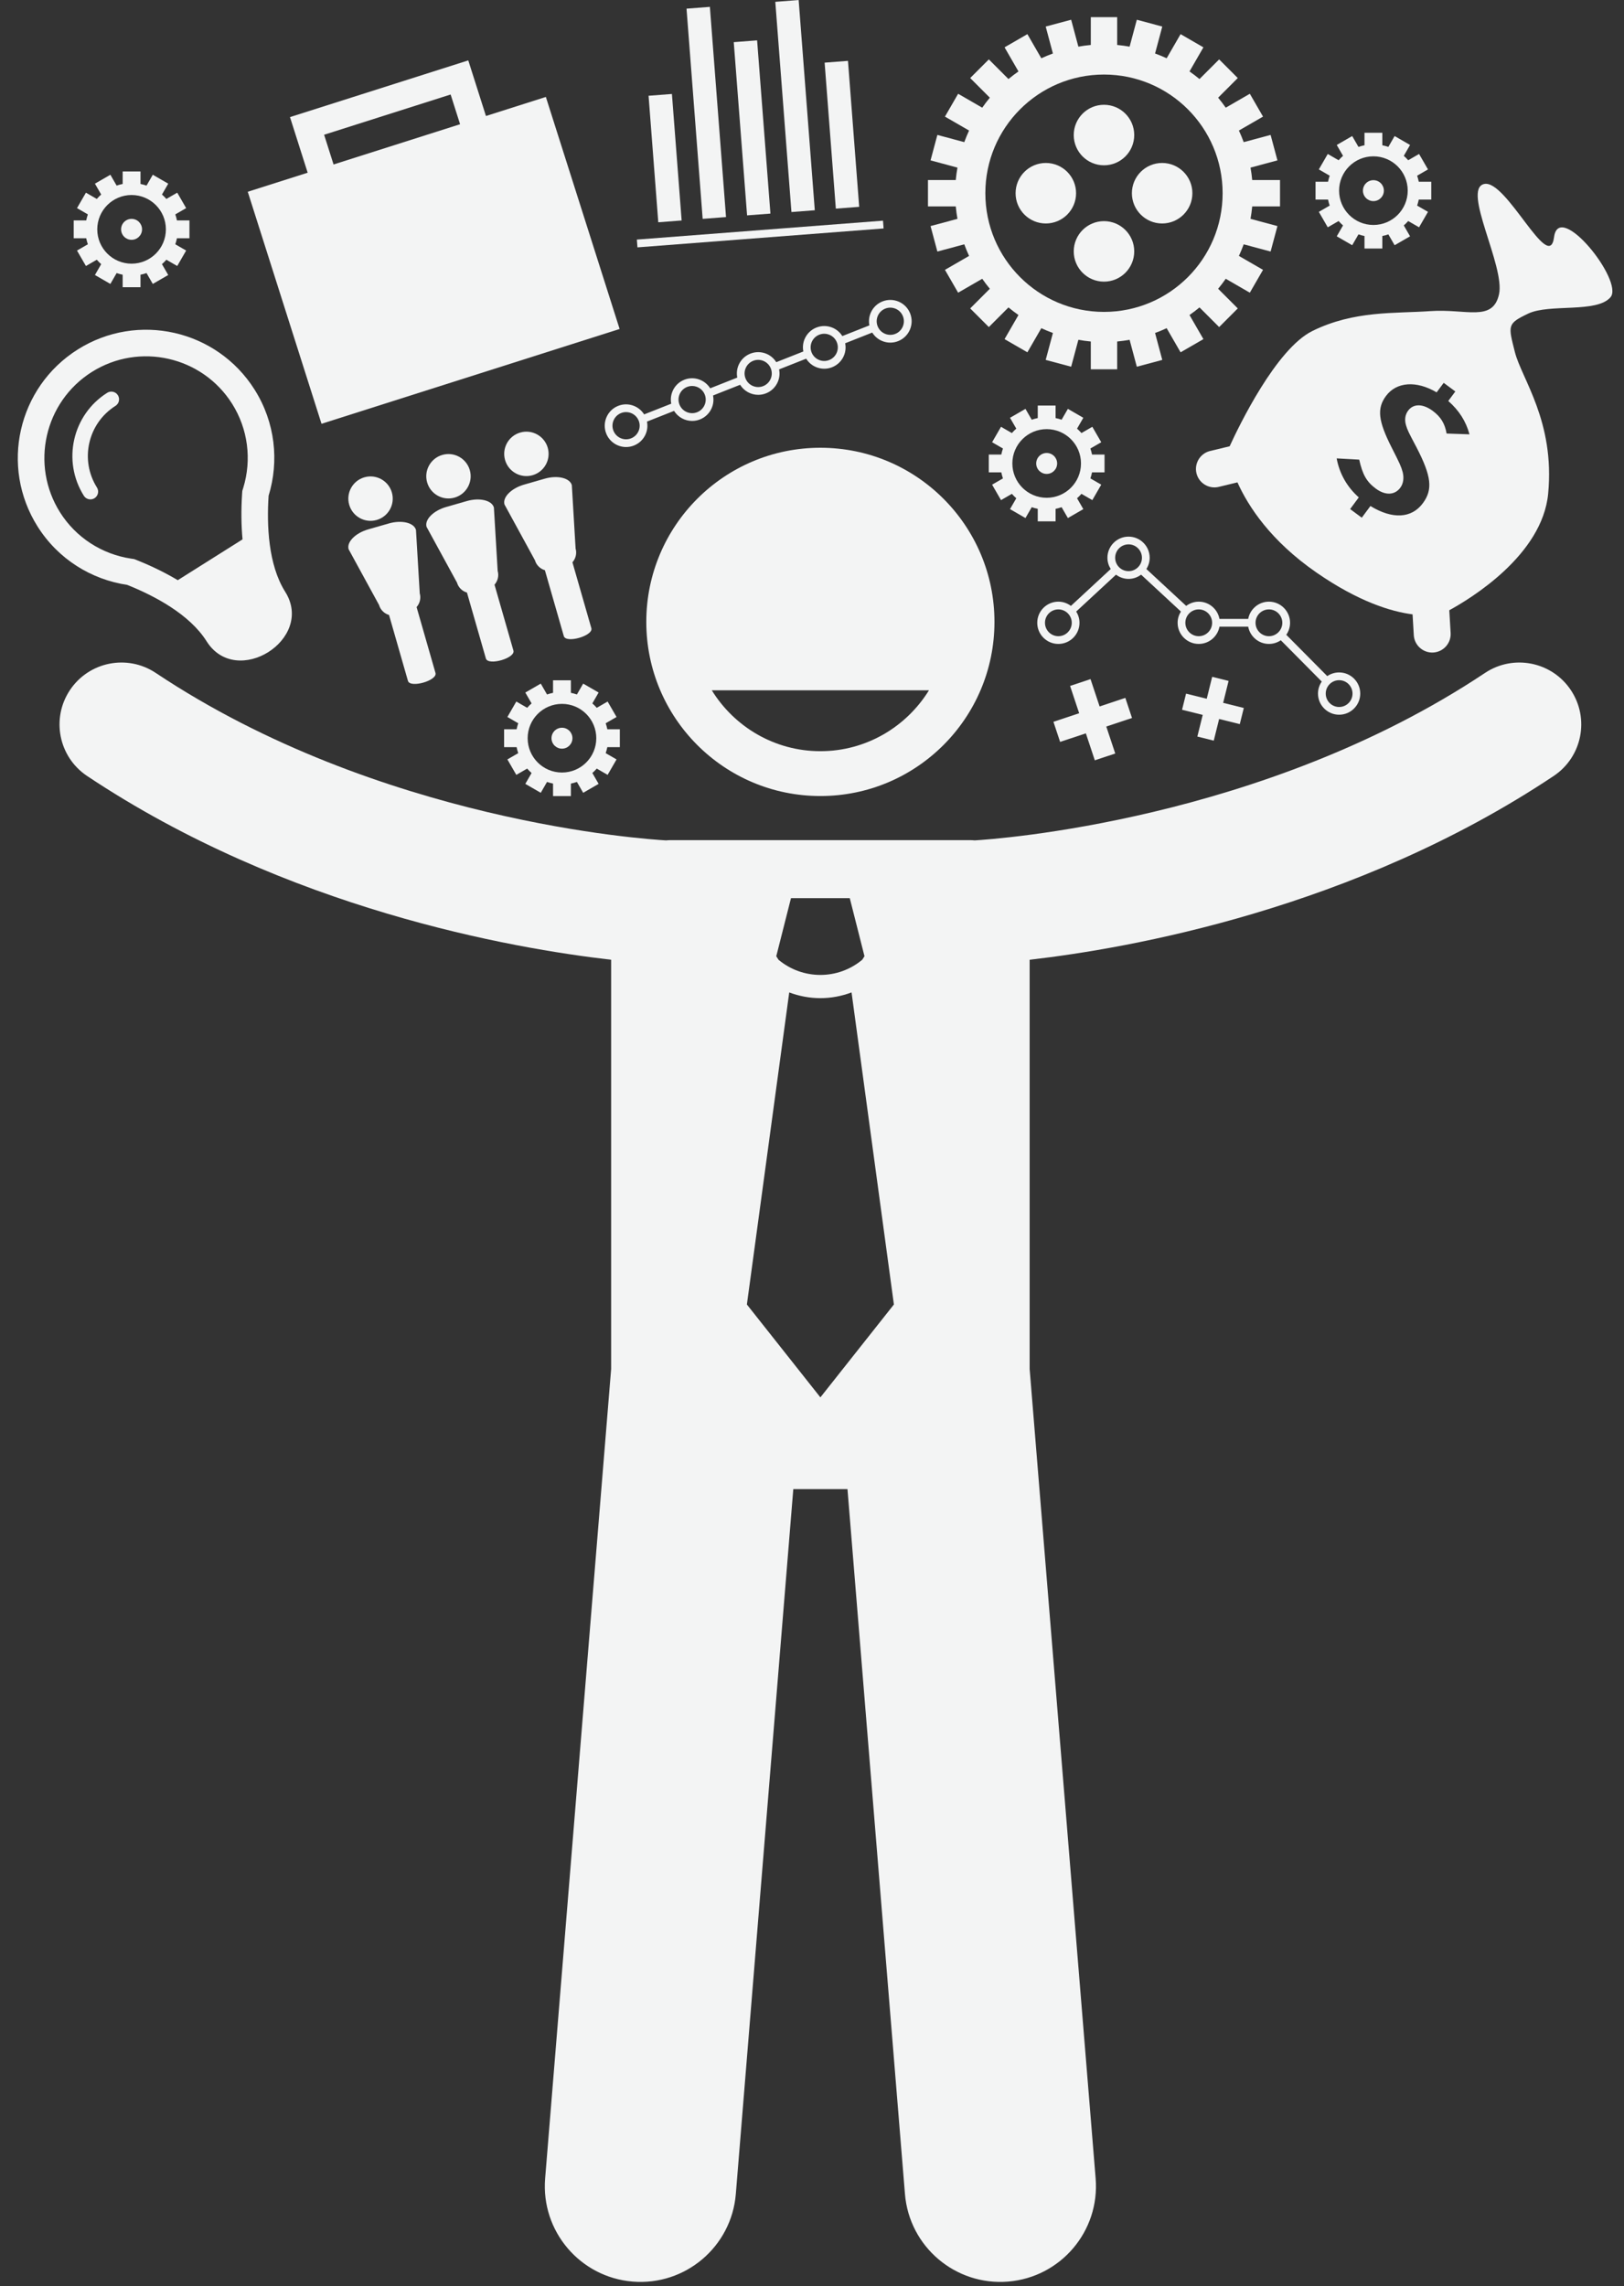 <?xml version="1.0" encoding="UTF-8" standalone="no"?><svg xmlns="http://www.w3.org/2000/svg" xmlns:xlink="http://www.w3.org/1999/xlink" fill="#f3f4f4" height="295.4" preserveAspectRatio="xMidYMid meet" version="1" viewBox="-2.3 0.0 209.9 295.4" width="209.9" zoomAndPan="magnify"><rect x="-2.3" y="0.0" width="209.9" height="295.4" fill="#333333" stroke="none"/><g id="change1_1"><path d="M189.635,86.949c-28.705,19.137-63.425,21.488-65.95,21.635c-0.21-0.017-0.42-0.032-0.635-0.032H84.416 c-0.216,0-0.428,0.015-0.639,0.032c-2.483-0.138-37.091-2.399-65.945-21.635c-3.676-2.451-8.643-1.458-11.094,2.219 s-1.458,8.643,2.219,11.094c25.803,17.202,54.959,22.285,67.731,23.746v52.877l-8.53,104.59 c-0.555,6.807,4.514,12.773,11.318,13.327c6.805,0.554,12.773-4.51,13.328-11.317l7.429-91.084h7.002l7.429,91.084 c0.555,6.808,6.523,11.872,13.328,11.317c6.805-0.555,11.873-6.52,11.318-13.327l-8.53-104.591v-52.876 c12.772-1.461,41.928-6.544,67.731-23.746c3.677-2.451,4.67-7.417,2.219-11.094C198.28,85.492,193.311,84.498,189.635,86.949z M99.933,116.052h3.801h3.799l1.9,7.5l-0.289,0.456c-1.566,1.306-3.484,1.96-5.413,1.962c-1.928-0.002-3.843-0.655-5.408-1.958 l-0.291-0.46L99.933,116.052z M103.734,180.552l-9.5-12l5.472-40.321c1.297,0.486,2.662,0.74,4.027,0.739h0.002 c0,0,0.004,0,0.006,0c1.363,0,2.725-0.254,4.021-0.74l5.473,40.322L103.734,180.552z" fill="inherit"/><path d="M103.733,57.854c-12.426,0-22.5,10.073-22.5,22.5c0,12.427,10.074,22.5,22.5,22.5c12.428,0,22.5-10.073,22.5-22.5 C126.233,67.927,116.161,57.854,103.733,57.854z M103.733,97.06c-5.931,0-11.126-3.157-14.035-7.868h28.07 C114.86,93.903,109.665,97.06,103.733,97.06z" fill="inherit"/><path d="M2.554,68.024c2.68,4.254,6.979,6.86,11.588,7.549c3.503,1.403,8.056,3.787,10.263,7.29 c3.86,6.126,14.016-0.273,10.156-6.399c-2.207-3.503-2.391-8.639-2.145-12.404c1.368-4.456,0.873-9.458-1.807-13.712 c-4.881-7.746-15.117-10.071-22.864-5.19C-0.003,50.039-2.327,60.278,2.554,68.024z M9.572,48.059 c6.133-3.864,14.269-2.017,18.135,4.12c2.037,3.234,2.557,7.199,1.427,10.876l-0.118,0.382l-0.028,0.404 c-0.135,2.107-0.108,4.05,0.059,5.85l-8.371,5.274c-1.553-0.928-3.298-1.792-5.26-2.578l-0.37-0.148l-0.395-0.059 c-3.805-0.568-7.156-2.749-9.193-5.983C1.591,60.061,3.436,51.925,9.572,48.059z" fill="inherit"/><path d="M9.386,64.524c0.182,0,0.367-0.05,0.532-0.154c0.467-0.294,0.607-0.912,0.313-1.379c-2.248-3.568-1.175-8.299,2.393-10.546 c0.467-0.294,0.607-0.912,0.313-1.379c-0.294-0.466-0.911-0.606-1.379-0.313c-4.5,2.835-5.854,8.804-3.019,13.305 C8.729,64.359,9.054,64.524,9.386,64.524z" fill="inherit"/><path d="M198.56,30.644c-0.626,4.849-6.193-7.56-9.051-6.867s2.745,10.63,1.937,14.25s-4.258,1.844-8.876,2.171 s-9.826-0.096-15.234,2.562c-4.704,2.312-9.528,12.331-10.705,14.903l-2.529,0.609c-1.275,0.307-2.068,1.602-1.761,2.877 c0.307,1.275,1.602,2.068,2.877,1.761l2.421-0.583c1.401,3.113,4.294,7.556,10.205,11.647c5.454,3.774,9.643,5.048,12.428,5.407 l0.158,2.689c0.077,1.31,1.211,2.318,2.521,2.241c1.31-0.077,2.318-1.211,2.241-2.521l-0.173-2.941 c2.762-1.507,12.026-7.124,12.779-15.068c0.886-9.345-3.43-14.836-4.303-18.296c-0.873-3.46-1.008-3.664,1.73-4.968 c2.738-1.304,8.879-0.032,10.634-2.118C207.613,36.314,199.186,25.795,198.56,30.644z M184.671,56.017 c-0.222-1.302-0.767-2.168-1.789-2.925c-1.277-0.947-2.498-0.96-3.189-0.027c-0.383,0.516-0.48,1.182-0.263,1.896 c0.19,0.633,0.315,0.88,1.359,2.852c1.933,3.739,2.119,5.446,0.81,7.211c-1.457,1.965-3.93,2.099-6.774,0.359l-1.118,1.508 l-1.504-1.115l1.118-1.508c-1.514-1.338-2.505-3.087-2.859-5.041l2.914,0.162c0.44,1.956,0.956,2.861,2.148,3.745 c1.22,0.905,2.443,0.858,3.163-0.115c0.397-0.536,0.496-1.262,0.308-2.016c-0.203-0.735-0.369-1.104-1.425-3.178 c-1.751-3.451-1.924-5.055-0.733-6.663c1.353-1.825,3.915-2.018,6.546-0.466l0.912-1.23l1.504,1.115l-0.912,1.23 c1.387,1.213,2.283,2.615,2.742,4.308L184.671,56.017z" fill="inherit"/><path d="M39.256,54.758l38.529-12.251l-9.533-29.981l-7.743,2.462l-2.285-7.185l-23.043,7.327l2.285,7.185l-7.743,2.462 L39.256,54.758z M55.944,12.211l1.221,3.841l-16.353,5.2l-1.221-3.841L55.944,12.211z" fill="inherit"/><path d="M123.097,10.084l2.538,2.538c-0.347,0.414-0.671,0.848-0.983,1.292l-3.114-1.798l-1.704,2.951l3.118,1.8 c-0.227,0.489-0.432,0.988-0.619,1.498l-3.479-0.932l-0.882,3.291l3.478,0.932c-0.092,0.53-0.17,1.063-0.218,1.607h-3.594v3.408 h3.594c0.048,0.544,0.126,1.077,0.218,1.607l-3.478,0.932l0.882,3.291l3.479-0.932c0.187,0.51,0.391,1.009,0.619,1.498l-3.118,1.8 l1.704,2.951l3.114-1.798c0.312,0.443,0.635,0.877,0.983,1.292l-2.538,2.538l2.409,2.409l2.538-2.538 c0.415,0.347,0.848,0.671,1.292,0.983l-1.798,3.114l2.951,1.704l1.8-3.117c0.489,0.227,0.988,0.432,1.498,0.619l-0.932,3.479 l3.291,0.882l0.932-3.478c0.53,0.092,1.063,0.17,1.607,0.218v3.594h3.408v-3.594c0.544-0.048,1.077-0.126,1.607-0.218l0.932,3.478 l3.291-0.882l-0.932-3.479c0.51-0.187,1.009-0.391,1.498-0.619l1.8,3.117l2.951-1.704l-1.798-3.114 c0.443-0.312,0.877-0.635,1.292-0.983l2.538,2.538l2.409-2.409l-2.538-2.538c0.347-0.415,0.671-0.848,0.983-1.292l3.114,1.798 l1.704-2.951l-3.117-1.8c0.227-0.489,0.432-0.988,0.619-1.498l3.479,0.932l0.882-3.291l-3.478-0.932 c0.092-0.53,0.17-1.063,0.218-1.607h3.594v-3.408h-3.594c-0.048-0.544-0.126-1.077-0.218-1.607l3.478-0.932l-0.882-3.291 l-3.479,0.932c-0.187-0.51-0.391-1.009-0.619-1.498l3.117-1.8l-1.704-2.951l-3.114,1.798c-0.312-0.443-0.635-0.877-0.983-1.292 l2.538-2.538l-2.409-2.409l-2.538,2.538c-0.415-0.347-0.848-0.671-1.292-0.983l1.798-3.114l-2.951-1.704l-1.8,3.118 C148,7.302,147.5,7.097,146.991,6.911l0.932-3.479l-3.291-0.882l-0.932,3.478c-0.53-0.092-1.063-0.17-1.607-0.218V2.216h-3.408 V5.81c-0.544,0.048-1.077,0.126-1.607,0.218l-0.932-3.478l-3.291,0.882l0.932,3.479c-0.51,0.187-1.009,0.391-1.498,0.619 l-1.8-3.118l-2.951,1.704l1.798,3.114c-0.443,0.312-0.877,0.635-1.292,0.983l-2.538-2.538L123.097,10.084z M140.389,9.632 c8.469,0,15.334,6.865,15.334,15.334S148.857,40.3,140.389,40.3s-15.334-6.865-15.334-15.334S131.92,9.632,140.389,9.632z" fill="inherit"/><circle cx="140.389" cy="17.449" fill="inherit" r="3.909"/><circle cx="140.389" cy="32.482" fill="inherit" r="3.909"/><circle cx="132.872" cy="24.966" fill="inherit" r="3.909"/><circle cx="147.905" cy="24.966" fill="inherit" r="3.909"/><path d="M167.732,23.48v2.305h1.617c0.052,0.267,0.125,0.526,0.212,0.779l-1.403,0.81l1.153,1.996l1.404-0.811 c0.177,0.203,0.367,0.393,0.57,0.57l-0.811,1.404l1.996,1.153l0.81-1.403c0.253,0.086,0.512,0.159,0.779,0.212v1.617h2.305v-1.617 c0.267-0.052,0.526-0.125,0.779-0.212l0.81,1.403l1.996-1.153l-0.811-1.404c0.203-0.177,0.393-0.367,0.57-0.57l1.404,0.811 l1.153-1.996l-1.403-0.81c0.086-0.253,0.159-0.512,0.212-0.779h1.617V23.48h-1.617c-0.052-0.267-0.125-0.526-0.212-0.779 l1.403-0.81l-1.153-1.996l-1.404,0.811c-0.177-0.203-0.367-0.393-0.57-0.57l0.811-1.404l-1.996-1.153l-0.81,1.403 c-0.253-0.086-0.512-0.159-0.779-0.212v-1.617h-2.305v1.617c-0.267,0.052-0.526,0.125-0.779,0.212l-0.81-1.403l-1.996,1.153 l0.811,1.404c-0.203,0.177-0.393,0.367-0.57,0.57l-1.404-0.811l-1.153,1.996l1.403,0.81c-0.086,0.253-0.159,0.512-0.212,0.779 H167.732z M175.211,20.198c2.449,0,4.435,1.986,4.435,4.435s-1.986,4.435-4.435,4.435c-2.449,0-4.435-1.986-4.435-4.435 S172.762,20.198,175.211,20.198z" fill="inherit"/><circle cx="175.211" cy="24.633" fill="inherit" r="1.353"/><path d="M7.227,28.48v2.305h1.617c0.052,0.267,0.125,0.526,0.212,0.779l-1.403,0.81l1.153,1.996l1.404-0.811 c0.177,0.203,0.367,0.393,0.57,0.57l-0.811,1.404l1.996,1.153l0.81-1.403c0.253,0.086,0.512,0.159,0.779,0.212v1.617h2.305v-1.617 c0.267-0.052,0.526-0.125,0.779-0.212l0.81,1.403l1.996-1.153l-0.811-1.404c0.203-0.177,0.393-0.367,0.57-0.57l1.404,0.811 l1.153-1.996l-1.403-0.81c0.086-0.253,0.159-0.512,0.212-0.779h1.617V28.48h-1.617c-0.052-0.267-0.125-0.526-0.212-0.779 l1.403-0.81l-1.153-1.996l-1.404,0.811c-0.177-0.203-0.367-0.393-0.57-0.57l0.811-1.404l-1.996-1.153l-0.81,1.403 c-0.253-0.087-0.512-0.159-0.779-0.212v-1.617h-2.305v1.617c-0.267,0.052-0.526,0.125-0.779,0.212l-0.81-1.403l-1.996,1.153 l0.811,1.404c-0.203,0.177-0.393,0.367-0.57,0.57l-1.404-0.811l-1.153,1.996l1.403,0.81c-0.086,0.253-0.159,0.512-0.212,0.779 H7.227z M14.706,25.198c2.449,0,4.435,1.986,4.435,4.435s-1.986,4.435-4.435,4.435c-2.449,0-4.435-1.986-4.435-4.435 S12.257,25.198,14.706,25.198z" fill="inherit"/><circle cx="14.706" cy="29.633" fill="inherit" r="1.353"/><path d="M77.813,96.535V94.23h-1.617c-0.052-0.267-0.125-0.526-0.212-0.779l1.403-0.81l-1.153-1.996l-1.404,0.811 c-0.177-0.203-0.367-0.393-0.57-0.57l0.811-1.404l-1.996-1.153l-0.81,1.403c-0.253-0.086-0.512-0.159-0.779-0.212v-1.617h-2.305 v1.617c-0.267,0.052-0.526,0.125-0.779,0.212l-0.81-1.403l-1.996,1.153l0.811,1.404c-0.203,0.177-0.393,0.367-0.57,0.57 l-1.404-0.811l-1.153,1.996l1.403,0.81c-0.086,0.253-0.159,0.512-0.212,0.779h-1.617v2.305h1.617 c0.052,0.267,0.125,0.526,0.212,0.779l-1.403,0.81l1.153,1.996l1.404-0.811c0.177,0.203,0.367,0.393,0.57,0.57l-0.811,1.404 l1.996,1.153l0.81-1.403c0.253,0.086,0.512,0.159,0.779,0.212v1.617h2.305v-1.617c0.267-0.052,0.526-0.125,0.779-0.212l0.81,1.403 l1.996-1.153l-0.811-1.404c0.203-0.177,0.393-0.367,0.57-0.57l1.404,0.811l1.153-1.996l-1.403-0.81 c0.086-0.253,0.159-0.512,0.212-0.779H77.813z M70.334,99.818c-2.449,0-4.435-1.986-4.435-4.435s1.986-4.435,4.435-4.435 c2.449,0,4.435,1.986,4.435,4.435S72.783,99.818,70.334,99.818z" fill="inherit"/><circle cx="70.334" cy="95.383" fill="inherit" r="1.353"/><path d="M130.239,66.936l0.81-1.403c0.253,0.086,0.512,0.159,0.779,0.212v1.617h2.305v-1.617c0.267-0.052,0.526-0.125,0.779-0.212 l0.81,1.403l1.996-1.153l-0.811-1.404c0.203-0.177,0.393-0.367,0.57-0.57l1.404,0.811l1.153-1.996l-1.403-0.81 c0.086-0.253,0.159-0.512,0.212-0.779h1.617V58.73h-1.617c-0.052-0.267-0.125-0.526-0.212-0.779l1.403-0.81l-1.153-1.996 l-1.404,0.811c-0.177-0.203-0.367-0.393-0.57-0.57l0.811-1.404l-1.996-1.153l-0.81,1.403c-0.253-0.086-0.512-0.159-0.779-0.212 v-1.617h-2.305v1.617c-0.267,0.052-0.526,0.125-0.779,0.212l-0.81-1.403l-1.996,1.153l0.811,1.404 c-0.203,0.177-0.393,0.367-0.57,0.57l-1.404-0.811l-1.153,1.996l1.403,0.81c-0.086,0.253-0.159,0.512-0.212,0.779h-1.617v2.305 h1.617c0.052,0.267,0.125,0.526,0.212,0.779l-1.403,0.81l1.153,1.996l1.404-0.811c0.177,0.203,0.367,0.393,0.57,0.57l-0.811,1.404 L130.239,66.936z M128.546,59.883c0-2.449,1.986-4.435,4.435-4.435s4.435,1.986,4.435,4.435s-1.986,4.435-4.435,4.435 S128.546,62.332,128.546,59.883z" fill="inherit"/><circle cx="132.981" cy="59.883" fill="inherit" r="1.353"/><path d="M82.151 12.229H85.178V28.624H82.151z" fill="inherit" transform="rotate(-4.393 83.716 20.437)"/><path d="M87.472 0.958H90.499V28.199H87.472z" fill="inherit" transform="rotate(-4.393 89.041 14.585)"/><path d="M93.393 5.302H96.42V27.751H93.393z" fill="inherit" transform="rotate(-4.399 94.845 16.519)"/><path d="M98.946 0.076H101.973V27.317H98.946z" fill="inherit" transform="rotate(-4.393 100.523 13.703)"/><path d="M105.002 7.946H108.029V26.863H105.002z" fill="inherit" transform="rotate(-4.393 106.581 17.413)"/><path d="M80.006 29.728H111.913V30.737H80.006z" fill="inherit" transform="rotate(-4.393 96.023 30.25)"/><path d="M161.708,77.74c-1.335,0-2.445,0.964-2.681,2.231h-3.711c-0.236-1.267-1.345-2.231-2.68-2.231 c-0.61,0-1.167,0.208-1.622,0.547l-5.146-4.766c0.267-0.422,0.427-0.918,0.427-1.452c0-1.506-1.226-2.731-2.731-2.731 s-2.73,1.225-2.73,2.731c0,0.535,0.16,1.03,0.427,1.452l-5.146,4.766c-0.455-0.339-1.013-0.547-1.622-0.547 c-1.506,0-2.73,1.225-2.73,2.731s1.225,2.731,2.73,2.731s2.731-1.225,2.731-2.731c0-0.535-0.16-1.031-0.427-1.453l5.146-4.766 c0.455,0.339,1.013,0.547,1.622,0.547c0.61,0,1.167-0.208,1.622-0.547l5.146,4.766c-0.267,0.422-0.427,0.917-0.427,1.452 c0,1.506,1.225,2.731,2.73,2.731c1.335,0,2.444-0.964,2.68-2.231h3.711c0.236,1.267,1.346,2.231,2.681,2.231 c0.569,0,1.097-0.176,1.534-0.474l5.295,5.338c-0.306,0.441-0.488,0.975-0.488,1.551c0,1.506,1.226,2.731,2.731,2.731 s2.73-1.225,2.73-2.731s-1.225-2.731-2.73-2.731c-0.569,0-1.096,0.175-1.534,0.474l-5.295-5.338 c0.306-0.441,0.488-0.975,0.488-1.551C164.439,78.966,163.214,77.74,161.708,77.74z M159.977,80.471 c0-0.955,0.776-1.731,1.731-1.731c0.954,0,1.73,0.776,1.73,1.731s-0.776,1.731-1.73,1.731 C160.753,82.202,159.977,81.426,159.977,80.471z M154.366,80.471c0,0.955-0.776,1.731-1.73,1.731s-1.73-0.776-1.73-1.731 s0.776-1.731,1.73-1.731S154.366,79.517,154.366,80.471z M143.564,73.799c-0.954,0-1.73-0.776-1.73-1.731s0.776-1.731,1.73-1.731 c0.955,0,1.731,0.776,1.731,1.731S144.519,73.799,143.564,73.799z M136.223,80.471c0,0.955-0.776,1.731-1.731,1.731 c-0.954,0-1.73-0.776-1.73-1.731s0.776-1.731,1.73-1.731C135.447,78.74,136.223,79.517,136.223,80.471z M172.511,89.618 c0,0.955-0.776,1.731-1.73,1.731c-0.955,0-1.731-0.776-1.731-1.731s0.776-1.731,1.731-1.731 C171.735,87.887,172.511,88.663,172.511,89.618z" fill="inherit"/><path d="M77.604,52.439c-1.414,0.559-2.109,2.164-1.551,3.578c0.428,1.082,1.469,1.744,2.568,1.744c0.336,0,0.679-0.062,1.01-0.193 c0.685-0.271,1.224-0.792,1.517-1.467c0.225-0.52,0.281-1.083,0.173-1.627l3.5-1.383c0.509,0.813,1.401,1.297,2.338,1.297 c0.336,0,0.679-0.062,1.01-0.193c0.685-0.271,1.224-0.792,1.517-1.467c0.225-0.52,0.281-1.083,0.173-1.627l3.501-1.383 c0.508,0.813,1.4,1.297,2.338,1.297c0.336,0,0.678-0.062,1.009-0.193c0.685-0.271,1.224-0.792,1.517-1.467 c0.225-0.52,0.281-1.083,0.173-1.628l3.5-1.383c0.293,0.471,0.719,0.844,1.239,1.07c0.352,0.153,0.724,0.229,1.096,0.229 c0.343,0,0.686-0.064,1.014-0.194c0.686-0.271,1.225-0.792,1.518-1.467c0.225-0.52,0.281-1.083,0.172-1.628l3.5-1.383 c0.293,0.471,0.719,0.844,1.239,1.07c0.352,0.153,0.724,0.229,1.096,0.229c0.343,0,0.686-0.064,1.014-0.194 c1.414-0.559,2.109-2.164,1.551-3.578c-0.271-0.685-0.792-1.224-1.468-1.517c-0.675-0.292-1.425-0.305-2.109-0.034 c-0.686,0.271-1.224,0.792-1.517,1.467c-0.225,0.52-0.281,1.083-0.173,1.627l-3.5,1.383c-0.293-0.471-0.719-0.844-1.239-1.07 c-0.675-0.292-1.426-0.304-2.11-0.034c-0.685,0.271-1.224,0.792-1.517,1.467c-0.225,0.52-0.281,1.083-0.173,1.627l-3.5,1.383 c-0.293-0.471-0.718-0.844-1.238-1.07c-0.676-0.292-1.425-0.304-2.11-0.034c-0.685,0.271-1.224,0.792-1.517,1.467 c-0.225,0.52-0.281,1.083-0.173,1.628l-3.501,1.384c-0.691-1.105-2.093-1.601-3.347-1.105c-1.255,0.495-1.939,1.815-1.688,3.094 l-3.503,1.384C80.261,52.438,78.86,51.942,77.604,52.439z M80.253,54.358c0.172,0.437,0.165,0.914-0.022,1.345 c-0.187,0.431-0.53,0.763-0.967,0.936c-0.899,0.357-1.924-0.087-2.28-0.988c-0.356-0.901,0.088-1.924,0.989-2.281 c0.211-0.083,0.429-0.123,0.644-0.123C79.316,53.246,79.98,53.668,80.253,54.358z M86.51,49.995 c0.211-0.083,0.429-0.123,0.644-0.123c0.701,0,1.364,0.421,1.637,1.111v0c0.172,0.436,0.165,0.914-0.022,1.344 c-0.187,0.431-0.53,0.763-0.966,0.936c-0.901,0.356-1.924-0.087-2.281-0.988C85.165,51.374,85.608,50.351,86.51,49.995z M94.081,47.557c0.187-0.431,0.53-0.763,0.966-0.936c0.209-0.083,0.428-0.124,0.646-0.124c0.237,0,0.475,0.048,0.699,0.146 c0.431,0.187,0.763,0.53,0.936,0.966v0c0.172,0.437,0.165,0.914-0.022,1.345c-0.187,0.431-0.53,0.763-0.966,0.936 c-0.901,0.355-1.924-0.087-2.281-0.989C93.886,48.466,93.894,47.988,94.081,47.557z M102.618,44.184 c0.187-0.431,0.529-0.763,0.966-0.936c0.21-0.083,0.429-0.124,0.646-0.124c0.238,0,0.475,0.049,0.699,0.146 c0.431,0.187,0.763,0.53,0.936,0.966c0.172,0.437,0.164,0.915-0.022,1.345s-0.53,0.763-0.967,0.936 c-0.436,0.172-0.912,0.166-1.345-0.022c-0.431-0.187-0.763-0.53-0.936-0.966C102.424,45.092,102.432,44.614,102.618,44.184z M111.156,40.81c0.188-0.431,0.53-0.763,0.967-0.936c0.21-0.083,0.428-0.124,0.646-0.124c0.237,0,0.474,0.049,0.698,0.146 c0.431,0.187,0.763,0.53,0.936,0.966c0.355,0.901-0.088,1.924-0.988,2.281c-0.436,0.172-0.913,0.165-1.345-0.022 c-0.431-0.187-0.763-0.53-0.936-0.967C110.961,41.718,110.969,41.241,111.156,40.81z" fill="inherit"/><path d="M143.148 90.173L139.823 91.279 138.649 87.748 136.007 88.627 137.181 92.158 133.855 93.264 134.719 95.86 138.045 94.754 139.203 98.238 141.845 97.36 140.686 93.875 144.011 92.77z" fill="inherit"/><path d="M154.576 95.697L155.271 92.899 157.941 93.563 158.46 91.478 155.79 90.814 156.494 87.979 154.372 87.452 153.668 90.287 150.997 89.623 150.479 91.708 153.15 92.372 152.455 95.17z" fill="inherit"/><circle cx="45.592" cy="64.428" fill="inherit" r="2.869" transform="rotate(-16.021 45.593 64.429)"/><path d="M42.758,70.967l3.934,7.203c0.185,0.645,0.689,1.113,1.291,1.292l2.444,8.513c0.281,0.979,3.84-0.043,3.559-1.022 l-2.444-8.513c0.416-0.471,0.594-1.135,0.409-1.78l-0.487-8.193c-0.268-0.934-1.848-1.309-3.51-0.831L45.292,68.4 C43.63,68.878,42.49,70.033,42.758,70.967z" fill="inherit"/><circle cx="55.664" cy="61.536" fill="inherit" r="2.869" transform="rotate(-16.021 55.666 61.537)"/><path d="M58.055,76.569l2.445,8.513c0.281,0.979,3.84-0.043,3.559-1.022l-2.445-8.513c0.416-0.471,0.594-1.135,0.409-1.78 l-0.487-8.192c-0.268-0.934-1.848-1.309-3.51-0.831l-2.661,0.764c-1.662,0.477-2.803,1.633-2.534,2.567l3.934,7.203 C56.95,75.922,57.453,76.39,58.055,76.569z" fill="inherit"/><circle cx="65.737" cy="58.644" fill="inherit" r="2.869" transform="rotate(-16.021 65.738 58.644)"/><path d="M62.903,65.182l3.934,7.203c0.185,0.645,0.689,1.113,1.29,1.292l2.445,8.513c0.281,0.979,3.84-0.043,3.559-1.022 l-2.445-8.513c0.416-0.471,0.594-1.135,0.409-1.78l-0.487-8.192c-0.268-0.934-1.848-1.309-3.51-0.831l-2.661,0.764 C63.775,63.093,62.635,64.248,62.903,65.182z" fill="inherit"/></g></svg>